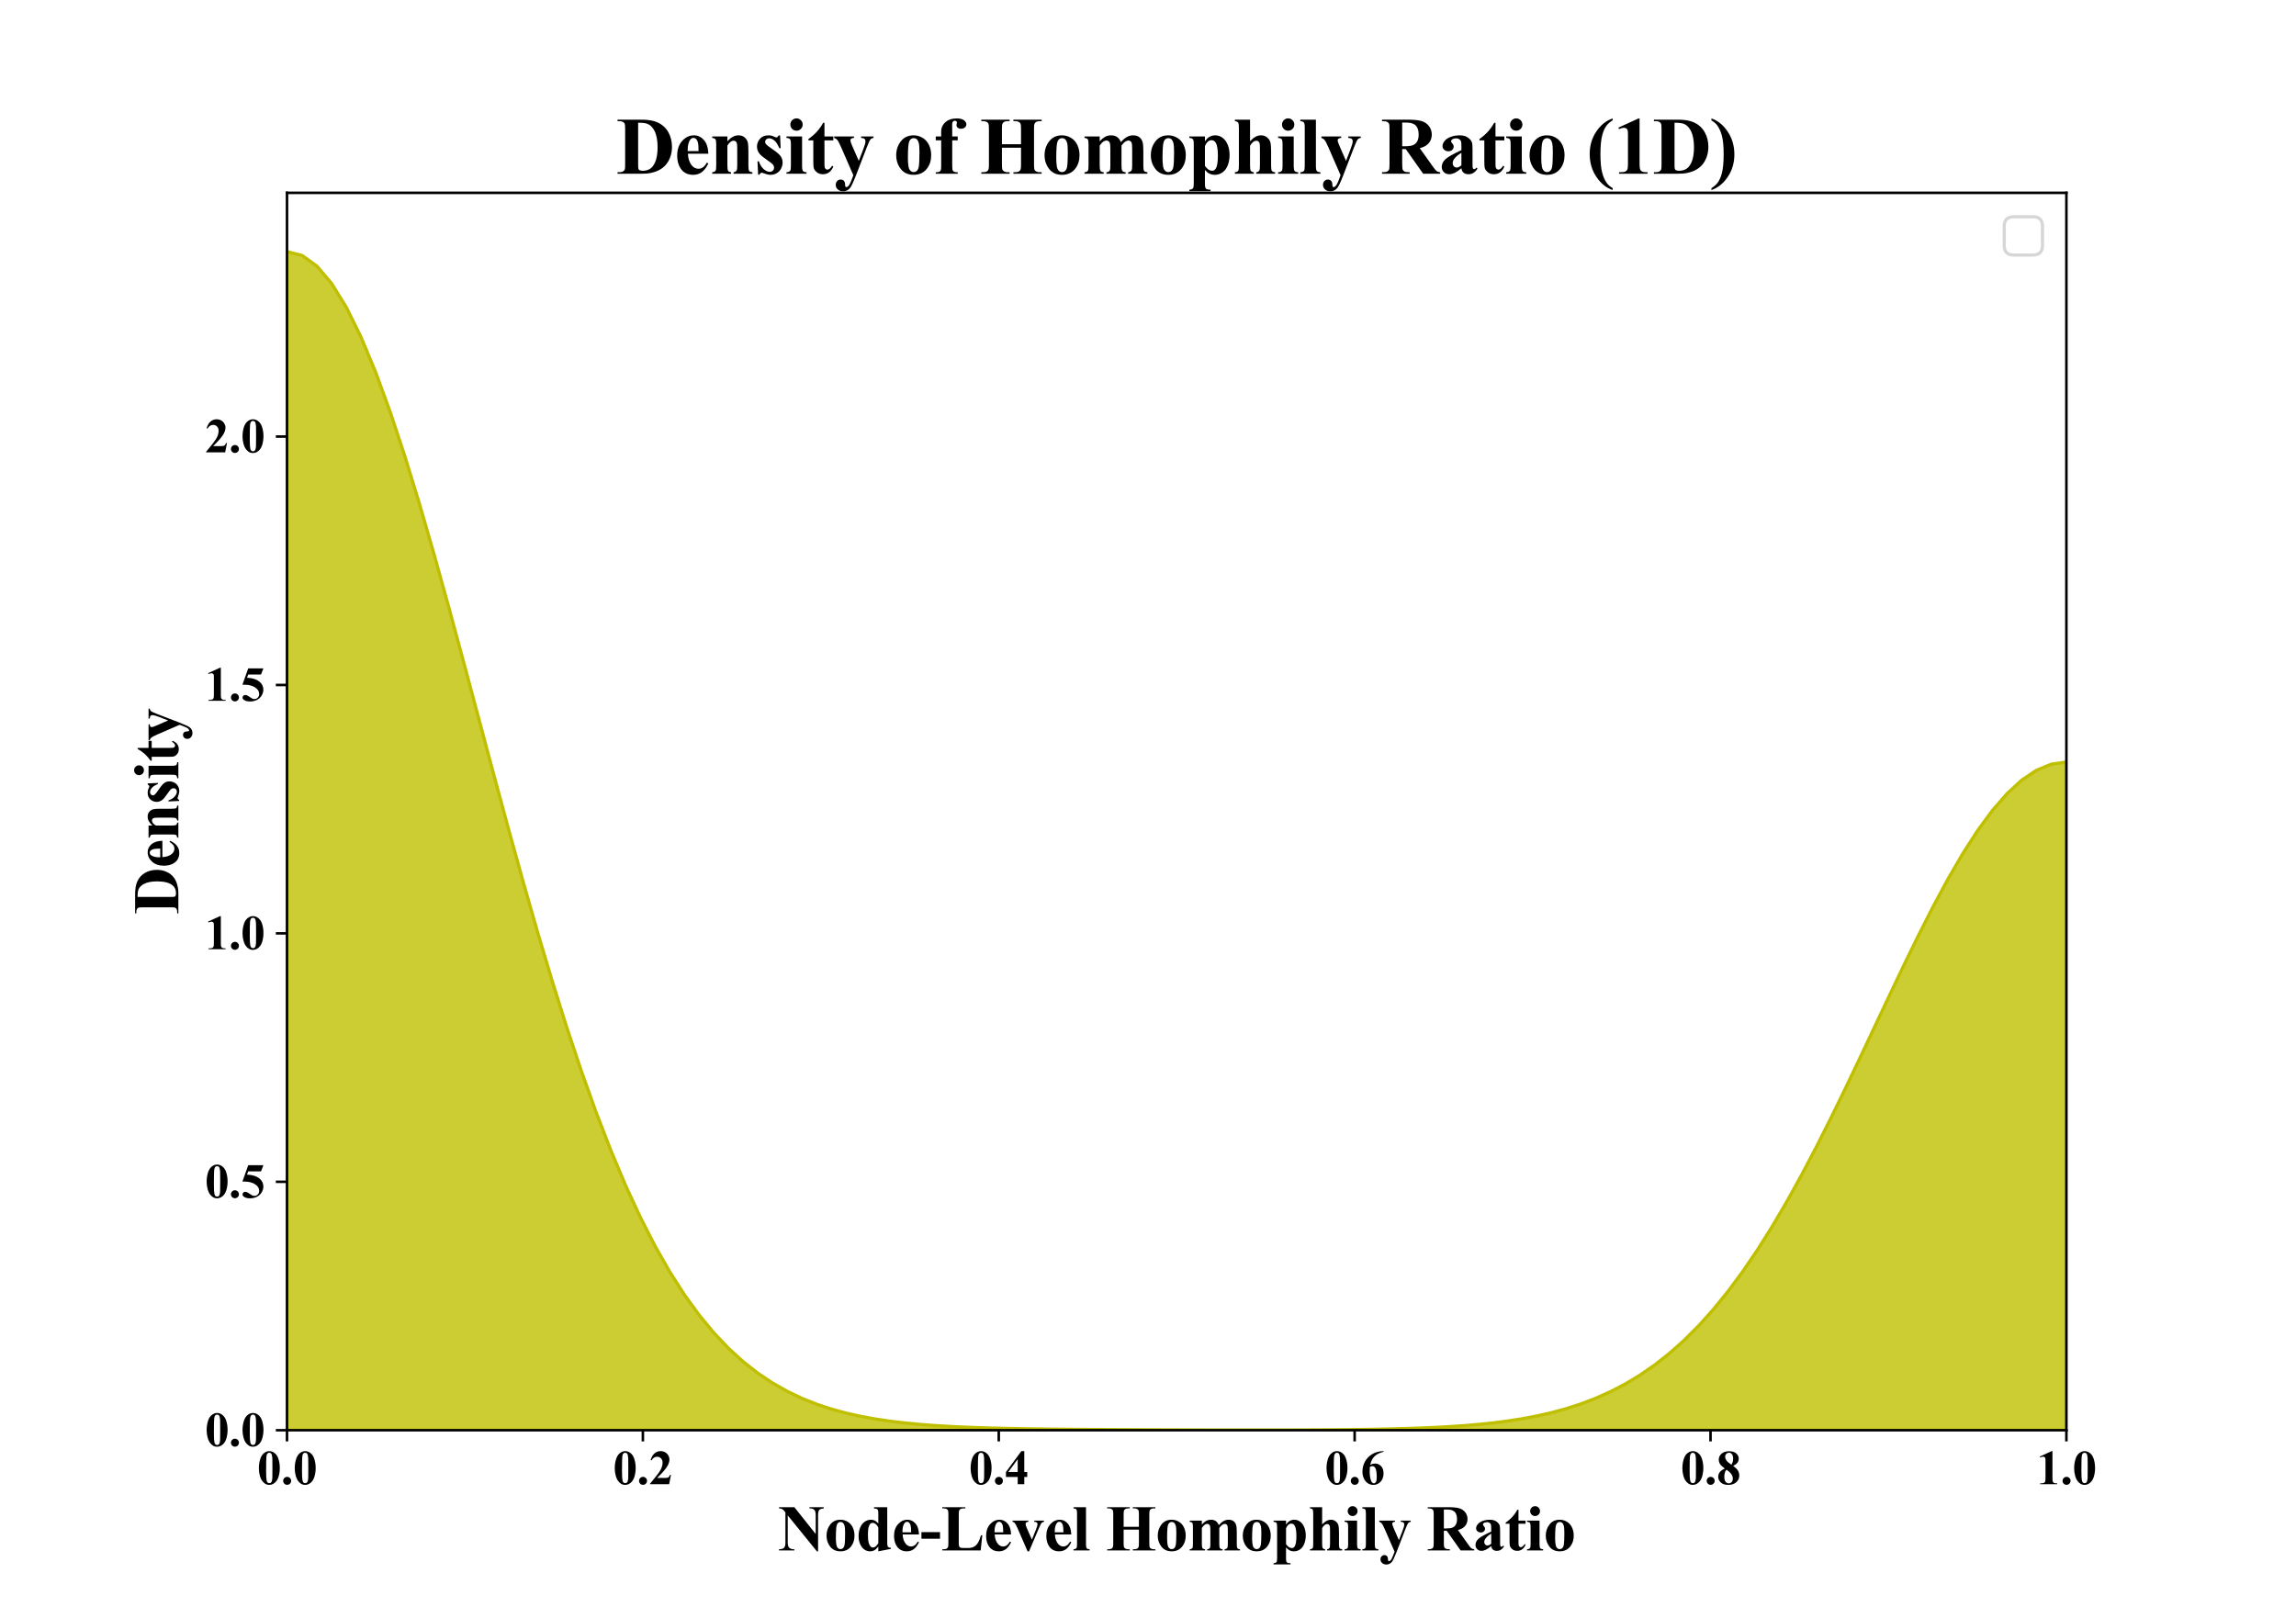 <?xml version="1.0" encoding="utf-8" standalone="no"?>
<!DOCTYPE svg PUBLIC "-//W3C//DTD SVG 1.1//EN"
  "http://www.w3.org/Graphics/SVG/1.1/DTD/svg11.dtd">
<svg xmlns:xlink="http://www.w3.org/1999/xlink" width="720pt" height="504pt" viewBox="0 0 720 504" xmlns="http://www.w3.org/2000/svg" version="1.1">
 <defs>
  <style type="text/css">*{stroke-linejoin: round; stroke-linecap: butt}</style>
 </defs>
 <g id="figure_1">
  <g id="patch_1">
   <path d="M 0 504 
L 720 504 
L 720 0 
L 0 0 
z
" style="fill: #ffffff"/>
  </g>
  <g id="axes_1">
   <g id="patch_2">
    <path d="M 90 448.56 
L 648 448.56 
L 648 60.48 
L 90 60.48 
z
" style="fill: #ffffff"/>
   </g>
   <g id="PolyCollection_1">
    <path d="M -89.587 444.454 
L -89.587 448.56 
L -84.978 448.56 
L -80.369 448.56 
L -75.76 448.56 
L -71.151 448.56 
L -66.542 448.56 
L -61.933 448.56 
L -57.324 448.56 
L -52.716 448.56 
L -48.107 448.56 
L -43.498 448.56 
L -38.889 448.56 
L -34.28 448.56 
L -29.671 448.56 
L -25.062 448.56 
L -20.453 448.56 
L -15.844 448.56 
L -11.235 448.56 
L -6.626 448.56 
L -2.017 448.56 
L 2.591 448.56 
L 7.2 448.56 
L 11.809 448.56 
L 16.418 448.56 
L 21.027 448.56 
L 25.636 448.56 
L 30.245 448.56 
L 34.854 448.56 
L 39.463 448.56 
L 44.072 448.56 
L 48.681 448.56 
L 53.289 448.56 
L 57.898 448.56 
L 62.507 448.56 
L 67.116 448.56 
L 71.725 448.56 
L 76.334 448.56 
L 80.943 448.56 
L 85.552 448.56 
L 90.161 448.56 
L 94.77 448.56 
L 99.379 448.56 
L 103.988 448.56 
L 108.596 448.56 
L 113.205 448.56 
L 117.814 448.56 
L 122.423 448.56 
L 127.032 448.56 
L 131.641 448.56 
L 136.25 448.56 
L 140.859 448.56 
L 145.468 448.56 
L 150.077 448.56 
L 154.686 448.56 
L 159.294 448.56 
L 163.903 448.56 
L 168.512 448.56 
L 173.121 448.56 
L 177.73 448.56 
L 182.339 448.56 
L 186.948 448.56 
L 191.557 448.56 
L 196.166 448.56 
L 200.775 448.56 
L 205.384 448.56 
L 209.993 448.56 
L 214.601 448.56 
L 219.21 448.56 
L 223.819 448.56 
L 228.428 448.56 
L 233.037 448.56 
L 237.646 448.56 
L 242.255 448.56 
L 246.864 448.56 
L 251.473 448.56 
L 256.082 448.56 
L 260.691 448.56 
L 265.299 448.56 
L 269.908 448.56 
L 274.517 448.56 
L 279.126 448.56 
L 283.735 448.56 
L 288.344 448.56 
L 292.953 448.56 
L 297.562 448.56 
L 302.171 448.56 
L 306.78 448.56 
L 311.389 448.56 
L 315.998 448.56 
L 320.606 448.56 
L 325.215 448.56 
L 329.824 448.56 
L 334.433 448.56 
L 339.042 448.56 
L 343.651 448.56 
L 348.26 448.56 
L 352.869 448.56 
L 357.478 448.56 
L 362.087 448.56 
L 366.696 448.56 
L 371.304 448.56 
L 375.913 448.56 
L 380.522 448.56 
L 385.131 448.56 
L 389.74 448.56 
L 394.349 448.56 
L 398.958 448.56 
L 403.567 448.56 
L 408.176 448.56 
L 412.785 448.56 
L 417.394 448.56 
L 422.002 448.56 
L 426.611 448.56 
L 431.22 448.56 
L 435.829 448.56 
L 440.438 448.56 
L 445.047 448.56 
L 449.656 448.56 
L 454.265 448.56 
L 458.874 448.56 
L 463.483 448.56 
L 468.092 448.56 
L 472.701 448.56 
L 477.309 448.56 
L 481.918 448.56 
L 486.527 448.56 
L 491.136 448.56 
L 495.745 448.56 
L 500.354 448.56 
L 504.963 448.56 
L 509.572 448.56 
L 514.181 448.56 
L 518.79 448.56 
L 523.399 448.56 
L 528.007 448.56 
L 532.616 448.56 
L 537.225 448.56 
L 541.834 448.56 
L 546.443 448.56 
L 551.052 448.56 
L 555.661 448.56 
L 560.27 448.56 
L 564.879 448.56 
L 569.488 448.56 
L 574.097 448.56 
L 578.706 448.56 
L 583.314 448.56 
L 587.923 448.56 
L 592.532 448.56 
L 597.141 448.56 
L 601.75 448.56 
L 606.359 448.56 
L 610.968 448.56 
L 615.577 448.56 
L 620.186 448.56 
L 624.795 448.56 
L 629.404 448.56 
L 634.012 448.56 
L 638.621 448.56 
L 643.23 448.56 
L 647.839 448.56 
L 652.448 448.56 
L 657.057 448.56 
L 661.666 448.56 
L 666.275 448.56 
L 670.884 448.56 
L 675.493 448.56 
L 680.102 448.56 
L 684.711 448.56 
L 689.319 448.56 
L 693.928 448.56 
L 698.537 448.56 
L 703.146 448.56 
L 707.755 448.56 
L 712.364 448.56 
L 716.973 448.56 
L 721.582 448.56 
L 726.191 448.56 
L 730.8 448.56 
L 735.409 448.56 
L 740.017 448.56 
L 744.626 448.56 
L 749.235 448.56 
L 753.844 448.56 
L 758.453 448.56 
L 763.062 448.56 
L 767.671 448.56 
L 772.28 448.56 
L 776.889 448.56 
L 781.498 448.56 
L 786.107 448.56 
L 790.716 448.56 
L 795.324 448.56 
L 799.933 448.56 
L 804.542 448.56 
L 809.151 448.56 
L 813.76 448.56 
L 818.369 448.56 
L 822.978 448.56 
L 827.587 448.56 
L 827.587 446.232 
L 827.587 446.232 
L 822.978 445.636 
L 818.369 444.909 
L 813.76 444.028 
L 809.151 442.967 
L 804.542 441.7 
L 799.933 440.195 
L 795.324 438.419 
L 790.716 436.34 
L 786.107 433.922 
L 781.498 431.128 
L 776.889 427.924 
L 772.28 424.275 
L 767.671 420.15 
L 763.062 415.521 
L 758.453 410.365 
L 753.844 404.665 
L 749.235 398.412 
L 744.626 391.608 
L 740.017 384.262 
L 735.409 376.398 
L 730.8 368.051 
L 726.191 359.269 
L 721.582 350.115 
L 716.973 340.664 
L 712.364 331.004 
L 707.755 321.236 
L 703.146 311.472 
L 698.537 301.831 
L 693.928 292.44 
L 689.319 283.431 
L 684.711 274.933 
L 680.102 267.077 
L 675.493 259.987 
L 670.884 253.778 
L 666.275 248.554 
L 661.666 244.403 
L 657.057 241.398 
L 652.448 239.591 
L 647.839 239.014 
L 643.23 239.677 
L 638.621 241.569 
L 634.012 244.656 
L 629.404 248.884 
L 624.795 254.181 
L 620.186 260.455 
L 615.577 267.602 
L 610.968 275.507 
L 606.359 284.044 
L 601.75 293.085 
L 597.141 302.497 
L 592.532 312.15 
L 587.923 321.919 
L 583.314 331.682 
L 578.706 341.331 
L 574.097 350.764 
L 569.488 359.895 
L 564.879 368.648 
L 560.27 376.963 
L 555.661 384.792 
L 551.052 392.1 
L 546.443 398.866 
L 541.834 405.08 
L 537.225 410.742 
L 532.616 415.861 
L 528.007 420.454 
L 523.399 424.545 
L 518.79 428.161 
L 514.181 431.336 
L 509.572 434.102 
L 504.963 436.495 
L 500.354 438.552 
L 495.745 440.308 
L 491.136 441.795 
L 486.527 443.047 
L 481.918 444.094 
L 477.309 444.963 
L 472.701 445.68 
L 468.092 446.267 
L 463.483 446.745 
L 458.874 447.131 
L 454.265 447.441 
L 449.656 447.688 
L 445.047 447.884 
L 440.438 448.038 
L 435.829 448.157 
L 431.22 448.249 
L 426.611 448.32 
L 422.002 448.372 
L 417.394 448.411 
L 412.785 448.439 
L 408.176 448.459 
L 403.567 448.471 
L 398.958 448.478 
L 394.349 448.481 
L 389.74 448.48 
L 385.131 448.476 
L 380.522 448.469 
L 375.913 448.46 
L 371.304 448.449 
L 366.696 448.436 
L 362.087 448.421 
L 357.478 448.403 
L 352.869 448.382 
L 348.26 448.358 
L 343.651 448.331 
L 339.042 448.298 
L 334.433 448.259 
L 329.824 448.212 
L 325.215 448.155 
L 320.606 448.084 
L 315.998 447.995 
L 311.389 447.884 
L 306.78 447.745 
L 302.171 447.569 
L 297.562 447.346 
L 292.953 447.067 
L 288.344 446.715 
L 283.735 446.274 
L 279.126 445.725 
L 274.517 445.044 
L 269.908 444.203 
L 265.299 443.171 
L 260.691 441.913 
L 256.082 440.387 
L 251.473 438.55 
L 246.864 436.353 
L 242.255 433.741 
L 237.646 430.658 
L 233.037 427.044 
L 228.428 422.837 
L 223.819 417.972 
L 219.21 412.388 
L 214.601 406.024 
L 209.993 398.824 
L 205.384 390.737 
L 200.775 381.722 
L 196.166 371.749 
L 191.557 360.802 
L 186.948 348.879 
L 182.339 336 
L 177.73 322.202 
L 173.121 307.546 
L 168.512 292.115 
L 163.903 276.018 
L 159.294 259.386 
L 154.686 242.375 
L 150.077 225.159 
L 145.468 207.934 
L 140.859 190.912 
L 136.25 174.314 
L 131.641 158.371 
L 127.032 143.315 
L 122.423 129.375 
L 117.814 116.771 
L 113.205 105.706 
L 108.596 96.366 
L 103.988 88.91 
L 99.379 83.466 
L 94.77 80.129 
L 90.161 78.96 
L 85.552 79.978 
L 80.943 83.166 
L 76.334 88.466 
L 71.725 95.788 
L 67.116 105.003 
L 62.507 115.954 
L 57.898 128.46 
L 53.289 142.316 
L 48.681 157.304 
L 44.072 173.195 
L 39.463 189.759 
L 34.854 206.763 
L 30.245 223.985 
L 25.636 241.214 
L 21.027 258.252 
L 16.418 274.922 
L 11.809 291.069 
L 7.2 306.558 
L 2.591 321.281 
L -2.017 335.151 
L -6.626 348.107 
L -11.235 360.109 
L -15.844 371.137 
L -20.453 381.191 
L -25.062 390.286 
L -29.671 398.451 
L -34.28 405.726 
L -38.889 412.162 
L -43.498 417.813 
L -48.107 422.741 
L -52.716 427.007 
L -57.324 430.674 
L -61.933 433.805 
L -66.542 436.46 
L -71.151 438.696 
L -75.76 440.566 
L -80.369 442.12 
L -84.978 443.403 
L -89.587 444.454 
z
" clip-path="url(#pa673705a20)" style="fill: #bfbf00; fill-opacity: 0.8; stroke: #bfbf00"/>
   </g>
   <g id="matplotlib.axis_1">
    <g id="xtick_1">
     <g id="line2d_1">
      <defs>
       <path id="mc46784fabd" d="M 0 0 
L 0 3.5 
" style="stroke: #000000; stroke-width: 0.8"/>
      </defs>
      <g>
       <use xlink:href="#mc46784fabd" x="90" y="448.56" style="stroke: #000000; stroke-width: 0.8"/>
      </g>
     </g>
     <g id="text_1">
      <!-- 0.0 -->
      <g transform="translate(80.625 465.493) scale(0.15 -0.15)">
       <defs>
        <path id="TimesNewRomanPS-BoldMT-30" d="M 2966 2119 
Q 2966 1484 2788 934 
Q 2681 597 2501 381 
Q 2322 166 2094 39 
Q 1866 -88 1597 -88 
Q 1291 -88 1044 68 
Q 797 225 606 516 
Q 469 728 366 1081 
Q 231 1559 231 2069 
Q 231 2759 425 3338 
Q 584 3816 909 4070 
Q 1234 4325 1597 4325 
Q 1966 4325 2286 4073 
Q 2606 3822 2756 3397 
Q 2966 2813 2966 2119 
z
M 2003 2125 
Q 2003 3238 1991 3422 
Q 1959 3856 1841 4009 
Q 1763 4109 1588 4109 
Q 1453 4109 1375 4034 
Q 1259 3925 1218 3648 
Q 1178 3372 1178 1719 
Q 1178 819 1241 513 
Q 1288 291 1375 216 
Q 1463 141 1606 141 
Q 1763 141 1841 241 
Q 1972 416 1991 781 
L 2003 2125 
z
" transform="scale(0.016)"/>
        <path id="TimesNewRomanPS-BoldMT-2e" d="M 800 963 
Q 1019 963 1170 809 
Q 1322 656 1322 441 
Q 1322 225 1169 73 
Q 1016 -78 800 -78 
Q 584 -78 432 73 
Q 281 225 281 441 
Q 281 656 432 809 
Q 584 963 800 963 
z
" transform="scale(0.016)"/>
       </defs>
       <use xlink:href="#TimesNewRomanPS-BoldMT-30"/>
       <use xlink:href="#TimesNewRomanPS-BoldMT-2e" x="50"/>
       <use xlink:href="#TimesNewRomanPS-BoldMT-30" x="75"/>
      </g>
     </g>
    </g>
    <g id="xtick_2">
     <g id="line2d_2">
      <g>
       <use xlink:href="#mc46784fabd" x="201.6" y="448.56" style="stroke: #000000; stroke-width: 0.8"/>
      </g>
     </g>
     <g id="text_2">
      <!-- 0.2 -->
      <g transform="translate(192.225 465.493) scale(0.15 -0.15)">
       <defs>
        <path id="TimesNewRomanPS-BoldMT-32" d="M 2650 0 
L 156 0 
L 156 69 
Q 1303 1434 1548 1906 
Q 1794 2378 1794 2828 
Q 1794 3156 1591 3373 
Q 1388 3591 1094 3591 
Q 613 3591 347 3109 
L 231 3150 
Q 400 3750 744 4037 
Q 1088 4325 1538 4325 
Q 1859 4325 2125 4175 
Q 2391 4025 2541 3764 
Q 2691 3503 2691 3275 
Q 2691 2859 2459 2431 
Q 2144 1853 1081 819 
L 1997 819 
Q 2334 819 2436 847 
Q 2538 875 2603 942 
Q 2669 1009 2775 1225 
L 2888 1225 
L 2650 0 
z
" transform="scale(0.016)"/>
       </defs>
       <use xlink:href="#TimesNewRomanPS-BoldMT-30"/>
       <use xlink:href="#TimesNewRomanPS-BoldMT-2e" x="50"/>
       <use xlink:href="#TimesNewRomanPS-BoldMT-32" x="75"/>
      </g>
     </g>
    </g>
    <g id="xtick_3">
     <g id="line2d_3">
      <g>
       <use xlink:href="#mc46784fabd" x="313.2" y="448.56" style="stroke: #000000; stroke-width: 0.8"/>
      </g>
     </g>
     <g id="text_3">
      <!-- 0.4 -->
      <g transform="translate(303.825 465.493) scale(0.15 -0.15)">
       <defs>
        <path id="TimesNewRomanPS-BoldMT-34" d="M 159 1597 
L 2172 4325 
L 2553 4325 
L 2553 1597 
L 2941 1597 
L 2941 950 
L 2553 950 
L 2553 0 
L 1694 0 
L 1694 950 
L 159 950 
L 159 1597 
z
M 463 1597 
L 1694 1597 
L 1694 3269 
L 463 1597 
z
" transform="scale(0.016)"/>
       </defs>
       <use xlink:href="#TimesNewRomanPS-BoldMT-30"/>
       <use xlink:href="#TimesNewRomanPS-BoldMT-2e" x="50"/>
       <use xlink:href="#TimesNewRomanPS-BoldMT-34" x="75"/>
      </g>
     </g>
    </g>
    <g id="xtick_4">
     <g id="line2d_4">
      <g>
       <use xlink:href="#mc46784fabd" x="424.8" y="448.56" style="stroke: #000000; stroke-width: 0.8"/>
      </g>
     </g>
     <g id="text_4">
      <!-- 0.6 -->
      <g transform="translate(415.425 465.493) scale(0.15 -0.15)">
       <defs>
        <path id="TimesNewRomanPS-BoldMT-36" d="M 3006 4325 
L 3006 4238 
Q 2441 4094 2098 3867 
Q 1756 3641 1557 3317 
Q 1359 2994 1250 2516 
Q 1388 2609 1478 2638 
Q 1681 2700 1888 2700 
Q 2363 2700 2680 2354 
Q 2997 2009 2997 1413 
Q 2997 994 2825 644 
Q 2653 294 2337 103 
Q 2022 -88 1663 -88 
Q 1272 -88 940 126 
Q 609 341 423 753 
Q 238 1166 238 1650 
Q 238 2363 580 2977 
Q 922 3591 1551 3955 
Q 2181 4319 3006 4325 
z
M 1209 2263 
Q 1184 1831 1184 1631 
Q 1184 1200 1267 797 
Q 1350 394 1494 231 
Q 1597 116 1738 116 
Q 1881 116 1993 283 
Q 2106 450 2106 963 
Q 2106 1825 1897 2153 
Q 1763 2366 1534 2366 
Q 1409 2366 1209 2263 
z
" transform="scale(0.016)"/>
       </defs>
       <use xlink:href="#TimesNewRomanPS-BoldMT-30"/>
       <use xlink:href="#TimesNewRomanPS-BoldMT-2e" x="50"/>
       <use xlink:href="#TimesNewRomanPS-BoldMT-36" x="75"/>
      </g>
     </g>
    </g>
    <g id="xtick_5">
     <g id="line2d_5">
      <g>
       <use xlink:href="#mc46784fabd" x="536.4" y="448.56" style="stroke: #000000; stroke-width: 0.8"/>
      </g>
     </g>
     <g id="text_5">
      <!-- 0.8 -->
      <g transform="translate(527.025 465.493) scale(0.15 -0.15)">
       <defs>
        <path id="TimesNewRomanPS-BoldMT-38" d="M 2181 2394 
Q 2628 2066 2801 1783 
Q 2975 1500 2975 1134 
Q 2975 622 2589 267 
Q 2203 -88 1541 -88 
Q 913 -88 569 221 
Q 225 531 225 978 
Q 225 1319 423 1575 
Q 622 1831 1084 2044 
Q 581 2428 439 2672 
Q 297 2916 297 3238 
Q 297 3663 658 3986 
Q 1019 4309 1647 4309 
Q 2253 4309 2579 4023 
Q 2906 3738 2906 3338 
Q 2906 3038 2729 2808 
Q 2553 2578 2181 2394 
z
M 1944 2553 
Q 2059 2709 2115 2903 
Q 2172 3097 2172 3328 
Q 2172 3734 1997 3950 
Q 1866 4116 1634 4116 
Q 1425 4116 1278 3964 
Q 1131 3813 1131 3588 
Q 1131 3359 1295 3114 
Q 1459 2869 1944 2553 
z
M 1319 1894 
Q 1222 1806 1181 1734 
Q 1119 1625 1069 1415 
Q 1019 1206 1019 978 
Q 1019 684 1094 486 
Q 1169 288 1308 200 
Q 1447 113 1594 113 
Q 1822 113 1978 280 
Q 2134 447 2134 738 
Q 2134 1344 1319 1894 
z
" transform="scale(0.016)"/>
       </defs>
       <use xlink:href="#TimesNewRomanPS-BoldMT-30"/>
       <use xlink:href="#TimesNewRomanPS-BoldMT-2e" x="50"/>
       <use xlink:href="#TimesNewRomanPS-BoldMT-38" x="75"/>
      </g>
     </g>
    </g>
    <g id="xtick_6">
     <g id="line2d_6">
      <g>
       <use xlink:href="#mc46784fabd" x="648" y="448.56" style="stroke: #000000; stroke-width: 0.8"/>
      </g>
     </g>
     <g id="text_6">
      <!-- 1.0 -->
      <g transform="translate(638.625 465.493) scale(0.15 -0.15)">
       <defs>
        <path id="TimesNewRomanPS-BoldMT-31" d="M 2084 4325 
L 2084 859 
Q 2084 469 2118 361 
Q 2153 253 2262 184 
Q 2372 116 2613 116 
L 2709 116 
L 2709 0 
L 478 0 
L 478 116 
L 591 116 
Q 863 116 978 178 
Q 1094 241 1134 350 
Q 1175 459 1175 859 
L 1175 3056 
Q 1175 3350 1147 3423 
Q 1119 3497 1042 3548 
Q 966 3600 866 3600 
Q 706 3600 478 3500 
L 422 3613 
L 1981 4325 
L 2084 4325 
z
" transform="scale(0.016)"/>
       </defs>
       <use xlink:href="#TimesNewRomanPS-BoldMT-31"/>
       <use xlink:href="#TimesNewRomanPS-BoldMT-2e" x="50"/>
       <use xlink:href="#TimesNewRomanPS-BoldMT-30" x="75"/>
      </g>
     </g>
    </g>
    <g id="text_7">
     <!-- Node-Level Homophily Ratio -->
     <g transform="translate(244.006 486.258) scale(0.2 -0.2)">
      <defs>
       <path id="TimesNewRomanPS-BoldMT-4e" d="M 1594 4238 
L 3684 1609 
L 3684 3431 
Q 3684 3813 3575 3947 
Q 3425 4128 3072 4122 
L 3072 4238 
L 4472 4238 
L 4472 4122 
Q 4203 4088 4111 4033 
Q 4019 3978 3967 3854 
Q 3916 3731 3916 3431 
L 3916 -97 
L 3809 -97 
L 944 3431 
L 944 738 
Q 944 372 1111 244 
Q 1278 116 1494 116 
L 1594 116 
L 1594 0 
L 91 0 
L 91 116 
Q 441 119 578 259 
Q 716 400 716 738 
L 716 3728 
L 625 3841 
Q 491 4009 387 4062 
Q 284 4116 91 4122 
L 91 4238 
L 1594 4238 
z
" transform="scale(0.016)"/>
       <path id="TimesNewRomanPS-BoldMT-6f" d="M 1594 3009 
Q 1975 3009 2303 2812 
Q 2631 2616 2801 2253 
Q 2972 1891 2972 1459 
Q 2972 838 2656 419 
Q 2275 -88 1603 -88 
Q 944 -88 587 375 
Q 231 838 231 1447 
Q 231 2075 595 2542 
Q 959 3009 1594 3009 
z
M 1606 2788 
Q 1447 2788 1333 2667 
Q 1219 2547 1183 2192 
Q 1147 1838 1147 1206 
Q 1147 872 1191 581 
Q 1225 359 1337 243 
Q 1450 128 1594 128 
Q 1734 128 1828 206 
Q 1950 313 1991 503 
Q 2053 800 2053 1703 
Q 2053 2234 1993 2432 
Q 1934 2631 1819 2722 
Q 1738 2788 1606 2788 
z
" transform="scale(0.016)"/>
       <path id="TimesNewRomanPS-BoldMT-64" d="M 3056 4238 
L 3056 875 
Q 3056 534 3075 472 
Q 3100 369 3170 319 
Q 3241 269 3416 256 
L 3416 153 
L 2181 -88 
L 2181 375 
Q 1959 106 1786 9 
Q 1613 -88 1394 -88 
Q 834 -88 509 413 
Q 247 819 247 1409 
Q 247 1881 409 2254 
Q 572 2628 855 2818 
Q 1138 3009 1463 3009 
Q 1672 3009 1834 2928 
Q 1997 2847 2181 2644 
L 2181 3525 
Q 2181 3859 2153 3928 
Q 2116 4019 2041 4062 
Q 1966 4106 1759 4106 
L 1759 4238 
L 3056 4238 
z
M 2181 2256 
Q 1950 2700 1616 2700 
Q 1500 2700 1425 2638 
Q 1309 2541 1236 2297 
Q 1163 2053 1163 1550 
Q 1163 997 1244 731 
Q 1325 466 1466 347 
Q 1538 288 1663 288 
Q 1938 288 2181 719 
L 2181 2256 
z
" transform="scale(0.016)"/>
       <path id="TimesNewRomanPS-BoldMT-65" d="M 2691 1566 
L 1088 1566 
Q 1116 984 1397 647 
Q 1613 388 1916 388 
Q 2103 388 2256 492 
Q 2409 597 2584 869 
L 2691 800 
Q 2453 316 2165 114 
Q 1878 -88 1500 -88 
Q 850 -88 516 413 
Q 247 816 247 1413 
Q 247 2144 642 2576 
Q 1038 3009 1569 3009 
Q 2013 3009 2339 2645 
Q 2666 2281 2691 1566 
z
M 1922 1775 
Q 1922 2278 1867 2465 
Q 1813 2653 1697 2750 
Q 1631 2806 1522 2806 
Q 1359 2806 1256 2647 
Q 1072 2369 1072 1884 
L 1072 1775 
L 1922 1775 
z
" transform="scale(0.016)"/>
       <path id="TimesNewRomanPS-BoldMT-2d" d="M 1978 1147 
L 156 1147 
L 156 1794 
L 1978 1794 
L 1978 1147 
z
" transform="scale(0.016)"/>
       <path id="TimesNewRomanPS-BoldMT-4c" d="M 4041 1488 
L 3881 0 
L 119 0 
L 119 116 
L 259 116 
Q 444 116 556 181 
Q 638 225 681 331 
Q 716 406 716 725 
L 716 3513 
Q 716 3838 681 3919 
Q 647 4000 542 4061 
Q 438 4122 259 4122 
L 119 4122 
L 119 4238 
L 2378 4238 
L 2378 4122 
L 2194 4122 
Q 2009 4122 1897 4056 
Q 1816 4013 1769 3906 
Q 1734 3831 1734 3513 
L 1734 813 
Q 1734 488 1771 398 
Q 1809 309 1919 266 
Q 1997 238 2297 238 
L 2650 238 
Q 2988 238 3213 356 
Q 3438 475 3602 731 
Q 3766 988 3913 1488 
L 4041 1488 
z
" transform="scale(0.016)"/>
       <path id="TimesNewRomanPS-BoldMT-76" d="M 1534 -88 
L 550 2178 
Q 372 2588 272 2697 
Q 200 2778 59 2806 
L 59 2922 
L 1613 2922 
L 1613 2806 
Q 1466 2806 1413 2753 
Q 1338 2684 1338 2591 
Q 1338 2475 1475 2156 
L 1956 1059 
L 2341 2006 
Q 2506 2413 2506 2581 
Q 2506 2678 2436 2739 
Q 2366 2800 2188 2806 
L 2188 2922 
L 3144 2922 
L 3144 2806 
Q 3006 2788 2918 2703 
Q 2831 2619 2656 2206 
L 1681 -88 
L 1534 -88 
z
" transform="scale(0.016)"/>
       <path id="TimesNewRomanPS-BoldMT-6c" d="M 1359 4238 
L 1359 606 
Q 1359 297 1431 211 
Q 1503 125 1713 113 
L 1713 0 
L 134 0 
L 134 113 
Q 328 119 422 225 
Q 484 297 484 606 
L 484 3631 
Q 484 3938 412 4023 
Q 341 4109 134 4122 
L 134 4238 
L 1359 4238 
z
" transform="scale(0.016)"/>
       <path id="TimesNewRomanPS-BoldMT-20" transform="scale(0.016)"/>
       <path id="TimesNewRomanPS-BoldMT-48" d="M 1750 2038 
L 1750 725 
Q 1750 400 1786 319 
Q 1822 238 1926 177 
Q 2031 116 2209 116 
L 2350 116 
L 2350 0 
L 134 0 
L 134 116 
L 275 116 
Q 459 116 572 181 
Q 653 225 697 331 
Q 731 406 731 725 
L 731 3513 
Q 731 3838 697 3919 
Q 663 4000 558 4061 
Q 453 4122 275 4122 
L 134 4122 
L 134 4238 
L 2350 4238 
L 2350 4122 
L 2209 4122 
Q 2025 4122 1913 4056 
Q 1831 4013 1784 3906 
Q 1750 3831 1750 3513 
L 1750 2313 
L 3247 2313 
L 3247 3513 
Q 3247 3838 3212 3919 
Q 3178 4000 3072 4061 
Q 2966 4122 2788 4122 
L 2650 4122 
L 2650 4238 
L 4863 4238 
L 4863 4122 
L 4725 4122 
Q 4538 4122 4428 4056 
Q 4347 4013 4300 3906 
Q 4266 3831 4266 3513 
L 4266 725 
Q 4266 400 4300 319 
Q 4334 238 4440 177 
Q 4547 116 4725 116 
L 4863 116 
L 4863 0 
L 2650 0 
L 2650 116 
L 2788 116 
Q 2975 116 3084 181 
Q 3166 225 3213 331 
Q 3247 406 3247 725 
L 3247 2038 
L 1750 2038 
z
" transform="scale(0.016)"/>
       <path id="TimesNewRomanPS-BoldMT-6d" d="M 1428 2922 
L 1428 2538 
Q 1669 2800 1873 2904 
Q 2078 3009 2322 3009 
Q 2603 3009 2793 2878 
Q 2984 2747 3088 2478 
Q 3338 2759 3567 2884 
Q 3797 3009 4047 3009 
Q 4350 3009 4529 2870 
Q 4709 2731 4779 2517 
Q 4850 2303 4850 1834 
L 4850 638 
Q 4850 300 4911 219 
Q 4972 138 5166 113 
L 5166 0 
L 3656 0 
L 3656 113 
Q 3834 128 3919 250 
Q 3975 334 3975 638 
L 3975 1894 
Q 3975 2284 3944 2390 
Q 3913 2497 3845 2548 
Q 3778 2600 3688 2600 
Q 3553 2600 3415 2501 
Q 3278 2403 3138 2206 
L 3138 638 
Q 3138 322 3191 241 
Q 3263 125 3466 113 
L 3466 0 
L 1953 0 
L 1953 113 
Q 2075 119 2145 173 
Q 2216 228 2239 304 
Q 2263 381 2263 638 
L 2263 1894 
Q 2263 2291 2231 2391 
Q 2200 2491 2126 2547 
Q 2053 2603 1969 2603 
Q 1844 2603 1741 2538 
Q 1594 2441 1428 2206 
L 1428 638 
Q 1428 328 1489 229 
Q 1550 131 1744 113 
L 1744 0 
L 238 0 
L 238 113 
Q 422 131 500 231 
Q 553 300 553 638 
L 553 2288 
Q 553 2619 492 2700 
Q 431 2781 238 2806 
L 238 2922 
L 1428 2922 
z
" transform="scale(0.016)"/>
       <path id="TimesNewRomanPS-BoldMT-70" d="M 1347 297 
L 1347 -791 
Q 1347 -1016 1383 -1097 
Q 1419 -1178 1494 -1215 
Q 1569 -1253 1788 -1253 
L 1788 -1369 
L 122 -1369 
L 122 -1253 
Q 316 -1247 409 -1144 
Q 472 -1072 472 -772 
L 472 2313 
Q 472 2622 400 2708 
Q 328 2794 122 2806 
L 122 2922 
L 1347 2922 
L 1347 2538 
Q 1500 2763 1659 2863 
Q 1888 3009 2156 3009 
Q 2478 3009 2742 2806 
Q 3006 2603 3143 2245 
Q 3281 1888 3281 1475 
Q 3281 1031 3139 664 
Q 2997 297 2726 104 
Q 2456 -88 2125 -88 
Q 1884 -88 1675 19 
Q 1519 100 1347 297 
z
M 1347 613 
Q 1616 231 1922 231 
Q 2091 231 2200 409 
Q 2363 672 2363 1409 
Q 2363 2166 2184 2444 
Q 2066 2628 1866 2628 
Q 1550 2628 1347 2172 
L 1347 613 
z
" transform="scale(0.016)"/>
       <path id="TimesNewRomanPS-BoldMT-68" d="M 1409 4238 
L 1409 2547 
Q 1650 2800 1850 2904 
Q 2050 3009 2266 3009 
Q 2541 3009 2736 2853 
Q 2931 2697 2995 2486 
Q 3059 2275 3059 1775 
L 3059 634 
Q 3059 300 3121 217 
Q 3184 134 3375 113 
L 3375 0 
L 1894 0 
L 1894 113 
Q 2050 134 2128 238 
Q 2184 319 2184 634 
L 2184 1938 
Q 2184 2300 2156 2392 
Q 2128 2484 2061 2536 
Q 1994 2588 1909 2588 
Q 1784 2588 1665 2502 
Q 1547 2416 1409 2200 
L 1409 634 
Q 1409 322 1456 244 
Q 1516 138 1700 113 
L 1700 0 
L 219 0 
L 219 113 
Q 403 131 481 231 
Q 534 300 534 634 
L 534 3603 
Q 534 3934 473 4015 
Q 413 4097 219 4122 
L 219 4238 
L 1409 4238 
z
" transform="scale(0.016)"/>
       <path id="TimesNewRomanPS-BoldMT-69" d="M 919 4338 
Q 1122 4338 1262 4195 
Q 1403 4053 1403 3853 
Q 1403 3653 1261 3512 
Q 1119 3372 919 3372 
Q 719 3372 578 3512 
Q 438 3653 438 3853 
Q 438 4053 578 4195 
Q 719 4338 919 4338 
z
M 1356 2922 
L 1356 606 
Q 1356 297 1428 211 
Q 1500 125 1709 113 
L 1709 0 
L 131 0 
L 131 113 
Q 325 119 419 225 
Q 481 297 481 606 
L 481 2313 
Q 481 2622 409 2708 
Q 338 2794 131 2806 
L 131 2922 
L 1356 2922 
z
" transform="scale(0.016)"/>
       <path id="TimesNewRomanPS-BoldMT-79" d="M 1556 -119 
L 613 2047 
Q 400 2538 298 2650 
Q 197 2763 53 2806 
L 53 2922 
L 1606 2922 
L 1606 2806 
Q 1453 2800 1390 2747 
Q 1328 2694 1328 2619 
Q 1328 2500 1484 2150 
L 1984 1006 
L 2325 1891 
Q 2509 2363 2509 2547 
Q 2509 2663 2432 2731 
Q 2356 2800 2163 2806 
L 2163 2922 
L 3141 2922 
L 3141 2806 
Q 2997 2791 2906 2695 
Q 2816 2600 2603 2047 
L 1769 -119 
Q 1453 -931 1300 -1119 
Q 1084 -1381 759 -1381 
Q 500 -1381 339 -1232 
Q 178 -1084 178 -875 
Q 178 -694 289 -575 
Q 400 -456 563 -456 
Q 719 -456 814 -556 
Q 909 -656 913 -866 
Q 916 -984 941 -1019 
Q 966 -1053 1013 -1053 
Q 1088 -1053 1172 -963 
Q 1297 -831 1466 -363 
L 1556 -119 
z
" transform="scale(0.016)"/>
       <path id="TimesNewRomanPS-BoldMT-52" d="M 1700 1931 
L 1700 744 
Q 1700 400 1742 311 
Q 1784 222 1890 169 
Q 1997 116 2288 116 
L 2288 0 
L 119 0 
L 119 116 
Q 413 116 517 170 
Q 622 225 664 312 
Q 706 400 706 744 
L 706 3494 
Q 706 3838 664 3927 
Q 622 4016 515 4069 
Q 409 4122 119 4122 
L 119 4238 
L 2088 4238 
Q 2856 4238 3212 4131 
Q 3569 4025 3794 3739 
Q 4019 3453 4019 3069 
Q 4019 2600 3681 2294 
Q 3466 2100 3078 2003 
L 4097 569 
Q 4297 291 4381 222 
Q 4509 125 4678 116 
L 4678 0 
L 3344 0 
L 1978 1931 
L 1700 1931 
z
M 1700 4009 
L 1700 2153 
L 1878 2153 
Q 2313 2153 2528 2233 
Q 2744 2313 2867 2520 
Q 2991 2728 2991 3063 
Q 2991 3547 2764 3778 
Q 2538 4009 2034 4009 
L 1700 4009 
z
" transform="scale(0.016)"/>
       <path id="TimesNewRomanPS-BoldMT-61" d="M 1828 431 
Q 1294 -41 869 -41 
Q 619 -41 453 123 
Q 288 288 288 534 
Q 288 869 575 1136 
Q 863 1403 1828 1847 
L 1828 2141 
Q 1828 2472 1792 2558 
Q 1756 2644 1656 2708 
Q 1556 2772 1431 2772 
Q 1228 2772 1097 2681 
Q 1016 2625 1016 2550 
Q 1016 2484 1103 2388 
Q 1222 2253 1222 2128 
Q 1222 1975 1108 1867 
Q 994 1759 809 1759 
Q 613 1759 480 1878 
Q 347 1997 347 2156 
Q 347 2381 525 2586 
Q 703 2791 1022 2900 
Q 1341 3009 1684 3009 
Q 2100 3009 2342 2832 
Q 2584 2656 2656 2450 
Q 2700 2319 2700 1847 
L 2700 713 
Q 2700 513 2715 461 
Q 2731 409 2762 384 
Q 2794 359 2834 359 
Q 2916 359 3000 475 
L 3094 400 
Q 2938 169 2770 64 
Q 2603 -41 2391 -41 
Q 2141 -41 2000 76 
Q 1859 194 1828 431 
z
M 1828 659 
L 1828 1638 
Q 1450 1416 1266 1163 
Q 1144 994 1144 822 
Q 1144 678 1247 569 
Q 1325 484 1466 484 
Q 1622 484 1828 659 
z
" transform="scale(0.016)"/>
       <path id="TimesNewRomanPS-BoldMT-74" d="M 1375 3991 
L 1375 2922 
L 2069 2922 
L 2069 2613 
L 1375 2613 
L 1375 809 
Q 1375 556 1398 482 
Q 1422 409 1481 364 
Q 1541 319 1591 319 
Q 1794 319 1975 628 
L 2069 559 
Q 1816 -41 1247 -41 
Q 969 -41 776 114 
Q 584 269 531 459 
Q 500 566 500 1034 
L 500 2613 
L 119 2613 
L 119 2722 
Q 513 3000 789 3306 
Q 1066 3613 1272 3991 
L 1375 3991 
z
" transform="scale(0.016)"/>
      </defs>
      <use xlink:href="#TimesNewRomanPS-BoldMT-4e"/>
      <use xlink:href="#TimesNewRomanPS-BoldMT-6f" x="72.217"/>
      <use xlink:href="#TimesNewRomanPS-BoldMT-64" x="122.217"/>
      <use xlink:href="#TimesNewRomanPS-BoldMT-65" x="177.832"/>
      <use xlink:href="#TimesNewRomanPS-BoldMT-2d" x="222.217"/>
      <use xlink:href="#TimesNewRomanPS-BoldMT-4c" x="255.518"/>
      <use xlink:href="#TimesNewRomanPS-BoldMT-65" x="322.217"/>
      <use xlink:href="#TimesNewRomanPS-BoldMT-76" x="366.602"/>
      <use xlink:href="#TimesNewRomanPS-BoldMT-65" x="416.602"/>
      <use xlink:href="#TimesNewRomanPS-BoldMT-6c" x="460.986"/>
      <use xlink:href="#TimesNewRomanPS-BoldMT-20" x="488.77"/>
      <use xlink:href="#TimesNewRomanPS-BoldMT-48" x="513.77"/>
      <use xlink:href="#TimesNewRomanPS-BoldMT-6f" x="591.553"/>
      <use xlink:href="#TimesNewRomanPS-BoldMT-6d" x="641.553"/>
      <use xlink:href="#TimesNewRomanPS-BoldMT-6f" x="724.854"/>
      <use xlink:href="#TimesNewRomanPS-BoldMT-70" x="774.854"/>
      <use xlink:href="#TimesNewRomanPS-BoldMT-68" x="830.469"/>
      <use xlink:href="#TimesNewRomanPS-BoldMT-69" x="886.084"/>
      <use xlink:href="#TimesNewRomanPS-BoldMT-6c" x="913.867"/>
      <use xlink:href="#TimesNewRomanPS-BoldMT-79" x="941.65"/>
      <use xlink:href="#TimesNewRomanPS-BoldMT-20" x="991.65"/>
      <use xlink:href="#TimesNewRomanPS-BoldMT-52" x="1016.65"/>
      <use xlink:href="#TimesNewRomanPS-BoldMT-61" x="1088.867"/>
      <use xlink:href="#TimesNewRomanPS-BoldMT-74" x="1138.867"/>
      <use xlink:href="#TimesNewRomanPS-BoldMT-69" x="1172.168"/>
      <use xlink:href="#TimesNewRomanPS-BoldMT-6f" x="1199.951"/>
     </g>
    </g>
   </g>
   <g id="matplotlib.axis_2">
    <g id="ytick_1">
     <g id="line2d_7">
      <defs>
       <path id="m4490ae1e76" d="M 0 0 
L -3.5 0 
" style="stroke: #000000; stroke-width: 0.8"/>
      </defs>
      <g>
       <use xlink:href="#m4490ae1e76" x="90" y="448.56" style="stroke: #000000; stroke-width: 0.8"/>
      </g>
     </g>
     <g id="text_8">
      <!-- 0.0 -->
      <g transform="translate(64.25 453.526) scale(0.15 -0.15)">
       <use xlink:href="#TimesNewRomanPS-BoldMT-30"/>
       <use xlink:href="#TimesNewRomanPS-BoldMT-2e" x="50"/>
       <use xlink:href="#TimesNewRomanPS-BoldMT-30" x="75"/>
      </g>
     </g>
    </g>
    <g id="ytick_2">
     <g id="line2d_8">
      <g>
       <use xlink:href="#m4490ae1e76" x="90" y="370.647" style="stroke: #000000; stroke-width: 0.8"/>
      </g>
     </g>
     <g id="text_9">
      <!-- 0.5 -->
      <g transform="translate(64.25 375.614) scale(0.15 -0.15)">
       <defs>
        <path id="TimesNewRomanPS-BoldMT-35" d="M 975 4238 
L 2959 4238 
L 2644 3431 
L 975 3431 
L 816 3009 
Q 1894 2969 2475 2472 
Q 2953 2063 2953 1453 
Q 2953 1063 2731 689 
Q 2509 316 2106 114 
Q 1703 -88 1222 -88 
Q 703 -88 425 106 
Q 231 244 231 419 
Q 231 553 332 656 
Q 434 759 569 759 
Q 691 759 816 709 
Q 941 659 1244 447 
Q 1434 316 1572 266 
Q 1669 228 1791 228 
Q 2047 228 2226 415 
Q 2406 603 2406 866 
Q 2406 1416 1856 1759 
Q 1306 2103 469 2103 
Q 384 2103 216 2100 
L 975 4238 
z
" transform="scale(0.016)"/>
       </defs>
       <use xlink:href="#TimesNewRomanPS-BoldMT-30"/>
       <use xlink:href="#TimesNewRomanPS-BoldMT-2e" x="50"/>
       <use xlink:href="#TimesNewRomanPS-BoldMT-35" x="75"/>
      </g>
     </g>
    </g>
    <g id="ytick_3">
     <g id="line2d_9">
      <g>
       <use xlink:href="#m4490ae1e76" x="90" y="292.735" style="stroke: #000000; stroke-width: 0.8"/>
      </g>
     </g>
     <g id="text_10">
      <!-- 1.0 -->
      <g transform="translate(64.25 297.701) scale(0.15 -0.15)">
       <use xlink:href="#TimesNewRomanPS-BoldMT-31"/>
       <use xlink:href="#TimesNewRomanPS-BoldMT-2e" x="50"/>
       <use xlink:href="#TimesNewRomanPS-BoldMT-30" x="75"/>
      </g>
     </g>
    </g>
    <g id="ytick_4">
     <g id="line2d_10">
      <g>
       <use xlink:href="#m4490ae1e76" x="90" y="214.822" style="stroke: #000000; stroke-width: 0.8"/>
      </g>
     </g>
     <g id="text_11">
      <!-- 1.5 -->
      <g transform="translate(64.25 219.789) scale(0.15 -0.15)">
       <use xlink:href="#TimesNewRomanPS-BoldMT-31"/>
       <use xlink:href="#TimesNewRomanPS-BoldMT-2e" x="50"/>
       <use xlink:href="#TimesNewRomanPS-BoldMT-35" x="75"/>
      </g>
     </g>
    </g>
    <g id="ytick_5">
     <g id="line2d_11">
      <g>
       <use xlink:href="#m4490ae1e76" x="90" y="136.909" style="stroke: #000000; stroke-width: 0.8"/>
      </g>
     </g>
     <g id="text_12">
      <!-- 2.0 -->
      <g transform="translate(64.25 141.876) scale(0.15 -0.15)">
       <use xlink:href="#TimesNewRomanPS-BoldMT-32"/>
       <use xlink:href="#TimesNewRomanPS-BoldMT-2e" x="50"/>
       <use xlink:href="#TimesNewRomanPS-BoldMT-30" x="75"/>
      </g>
     </g>
    </g>
    <g id="text_13">
     <!-- Density -->
     <g transform="translate(55.934 286.742) rotate(-90) scale(0.2 -0.2)">
      <defs>
       <path id="TimesNewRomanPS-BoldMT-44" d="M 84 0 
L 84 116 
L 225 116 
Q 409 116 507 173 
Q 606 231 653 331 
Q 681 397 681 725 
L 681 3513 
Q 681 3838 647 3919 
Q 613 4000 508 4061 
Q 403 4122 225 4122 
L 84 4122 
L 84 4238 
L 1981 4238 
Q 2741 4238 3203 4031 
Q 3769 3778 4061 3265 
Q 4353 2753 4353 2106 
Q 4353 1659 4209 1282 
Q 4066 906 3837 661 
Q 3609 416 3311 267 
Q 3013 119 2581 38 
Q 2391 0 1981 0 
L 84 0 
z
M 1700 3997 
L 1700 691 
Q 1700 428 1725 368 
Q 1750 309 1809 278 
Q 1894 231 2053 231 
Q 2575 231 2850 588 
Q 3225 1069 3225 2081 
Q 3225 2897 2969 3384 
Q 2766 3766 2447 3903 
Q 2222 4000 1700 3997 
z
" transform="scale(0.016)"/>
       <path id="TimesNewRomanPS-BoldMT-6e" d="M 1409 2922 
L 1409 2544 
Q 1634 2788 1840 2898 
Q 2047 3009 2284 3009 
Q 2569 3009 2756 2851 
Q 2944 2694 3006 2459 
Q 3056 2281 3056 1775 
L 3056 638 
Q 3056 300 3117 217 
Q 3178 134 3372 113 
L 3372 0 
L 1894 0 
L 1894 113 
Q 2059 134 2131 250 
Q 2181 328 2181 638 
L 2181 1938 
Q 2181 2297 2153 2390 
Q 2125 2484 2058 2536 
Q 1991 2588 1909 2588 
Q 1641 2588 1409 2203 
L 1409 638 
Q 1409 309 1470 221 
Q 1531 134 1697 113 
L 1697 0 
L 219 0 
L 219 113 
Q 403 131 481 231 
Q 534 300 534 638 
L 534 2288 
Q 534 2619 473 2700 
Q 413 2781 219 2806 
L 219 2922 
L 1409 2922 
z
" transform="scale(0.016)"/>
       <path id="TimesNewRomanPS-BoldMT-73" d="M 2063 3003 
L 2109 2006 
L 2003 2006 
Q 1813 2450 1608 2612 
Q 1403 2775 1200 2775 
Q 1072 2775 981 2689 
Q 891 2603 891 2491 
Q 891 2406 953 2328 
Q 1053 2200 1512 1889 
Q 1972 1578 2117 1361 
Q 2263 1144 2263 875 
Q 2263 631 2141 397 
Q 2019 163 1797 37 
Q 1575 -88 1306 -88 
Q 1097 -88 747 44 
Q 653 78 619 78 
Q 516 78 447 -78 
L 344 -78 
L 294 972 
L 400 972 
Q 541 559 786 353 
Q 1031 147 1250 147 
Q 1400 147 1495 239 
Q 1591 331 1591 463 
Q 1591 613 1497 722 
Q 1403 831 1078 1053 
Q 600 1384 459 1559 
Q 253 1816 253 2125 
Q 253 2463 486 2736 
Q 719 3009 1159 3009 
Q 1397 3009 1619 2894 
Q 1703 2847 1756 2847 
Q 1813 2847 1847 2870 
Q 1881 2894 1956 3003 
L 2063 3003 
z
" transform="scale(0.016)"/>
      </defs>
      <use xlink:href="#TimesNewRomanPS-BoldMT-44"/>
      <use xlink:href="#TimesNewRomanPS-BoldMT-65" x="72.217"/>
      <use xlink:href="#TimesNewRomanPS-BoldMT-6e" x="116.602"/>
      <use xlink:href="#TimesNewRomanPS-BoldMT-73" x="172.217"/>
      <use xlink:href="#TimesNewRomanPS-BoldMT-69" x="211.133"/>
      <use xlink:href="#TimesNewRomanPS-BoldMT-74" x="238.916"/>
      <use xlink:href="#TimesNewRomanPS-BoldMT-79" x="272.217"/>
     </g>
    </g>
   </g>
   <g id="patch_3">
    <path d="M 90 448.56 
L 90 60.48 
" style="fill: none; stroke: #000000; stroke-width: 0.8; stroke-linejoin: miter; stroke-linecap: square"/>
   </g>
   <g id="patch_4">
    <path d="M 648 448.56 
L 648 60.48 
" style="fill: none; stroke: #000000; stroke-width: 0.8; stroke-linejoin: miter; stroke-linecap: square"/>
   </g>
   <g id="patch_5">
    <path d="M 90 448.56 
L 648 448.56 
" style="fill: none; stroke: #000000; stroke-width: 0.8; stroke-linejoin: miter; stroke-linecap: square"/>
   </g>
   <g id="patch_6">
    <path d="M 90 60.48 
L 648 60.48 
" style="fill: none; stroke: #000000; stroke-width: 0.8; stroke-linejoin: miter; stroke-linecap: square"/>
   </g>
   <g id="text_14">
    <!-- Density of Homophily Ratio (1D) -->
    <g transform="translate(193.314 54.48) scale(0.25 -0.25)">
     <defs>
      <path id="TimesNewRomanPS-BoldMT-66" d="M 1497 2616 
L 1497 588 
Q 1497 294 1559 219 
Q 1659 103 1928 113 
L 1928 0 
L 206 0 
L 206 113 
Q 403 116 486 158 
Q 569 200 600 275 
Q 631 350 631 588 
L 631 2616 
L 206 2616 
L 206 2922 
L 631 2922 
L 631 3138 
L 628 3284 
Q 628 3734 958 4034 
Q 1288 4334 1850 4334 
Q 2234 4334 2420 4190 
Q 2606 4047 2606 3872 
Q 2606 3731 2490 3628 
Q 2375 3525 2184 3525 
Q 2022 3525 1926 3609 
Q 1831 3694 1831 3797 
Q 1831 3825 1850 3913 
Q 1863 3966 1863 4013 
Q 1863 4078 1825 4109 
Q 1775 4156 1703 4156 
Q 1613 4156 1552 4081 
Q 1491 4006 1491 3841 
L 1497 3294 
L 1497 2922 
L 1928 2922 
L 1928 2616 
L 1497 2616 
z
" transform="scale(0.016)"/>
      <path id="TimesNewRomanPS-BoldMT-28" d="M 2056 4334 
L 2056 4191 
Q 1731 3978 1578 3775 
Q 1366 3494 1247 3053 
Q 1097 2506 1097 1525 
Q 1097 600 1233 87 
Q 1369 -425 1603 -741 
Q 1766 -959 2056 -1125 
L 2056 -1281 
Q 1303 -1028 779 -248 
Q 256 531 256 1544 
Q 256 2544 778 3314 
Q 1300 4084 2056 4334 
z
" transform="scale(0.016)"/>
      <path id="TimesNewRomanPS-BoldMT-29" d="M 78 -1281 
L 78 -1138 
Q 403 -922 556 -719 
Q 766 -438 888 0 
Q 1038 550 1038 1531 
Q 1038 2456 902 2967 
Q 766 3478 531 3794 
Q 369 4013 78 4178 
L 78 4334 
Q 831 4081 1354 3301 
Q 1878 2522 1878 1509 
Q 1878 513 1354 -257 
Q 831 -1028 78 -1281 
z
" transform="scale(0.016)"/>
     </defs>
     <use xlink:href="#TimesNewRomanPS-BoldMT-44"/>
     <use xlink:href="#TimesNewRomanPS-BoldMT-65" x="72.217"/>
     <use xlink:href="#TimesNewRomanPS-BoldMT-6e" x="116.602"/>
     <use xlink:href="#TimesNewRomanPS-BoldMT-73" x="172.217"/>
     <use xlink:href="#TimesNewRomanPS-BoldMT-69" x="211.133"/>
     <use xlink:href="#TimesNewRomanPS-BoldMT-74" x="238.916"/>
     <use xlink:href="#TimesNewRomanPS-BoldMT-79" x="272.217"/>
     <use xlink:href="#TimesNewRomanPS-BoldMT-20" x="322.217"/>
     <use xlink:href="#TimesNewRomanPS-BoldMT-6f" x="347.217"/>
     <use xlink:href="#TimesNewRomanPS-BoldMT-66" x="397.217"/>
     <use xlink:href="#TimesNewRomanPS-BoldMT-20" x="430.518"/>
     <use xlink:href="#TimesNewRomanPS-BoldMT-48" x="455.518"/>
     <use xlink:href="#TimesNewRomanPS-BoldMT-6f" x="533.301"/>
     <use xlink:href="#TimesNewRomanPS-BoldMT-6d" x="583.301"/>
     <use xlink:href="#TimesNewRomanPS-BoldMT-6f" x="666.602"/>
     <use xlink:href="#TimesNewRomanPS-BoldMT-70" x="716.602"/>
     <use xlink:href="#TimesNewRomanPS-BoldMT-68" x="772.217"/>
     <use xlink:href="#TimesNewRomanPS-BoldMT-69" x="827.832"/>
     <use xlink:href="#TimesNewRomanPS-BoldMT-6c" x="855.615"/>
     <use xlink:href="#TimesNewRomanPS-BoldMT-79" x="883.398"/>
     <use xlink:href="#TimesNewRomanPS-BoldMT-20" x="933.398"/>
     <use xlink:href="#TimesNewRomanPS-BoldMT-52" x="958.398"/>
     <use xlink:href="#TimesNewRomanPS-BoldMT-61" x="1030.615"/>
     <use xlink:href="#TimesNewRomanPS-BoldMT-74" x="1080.615"/>
     <use xlink:href="#TimesNewRomanPS-BoldMT-69" x="1113.916"/>
     <use xlink:href="#TimesNewRomanPS-BoldMT-6f" x="1141.699"/>
     <use xlink:href="#TimesNewRomanPS-BoldMT-20" x="1191.699"/>
     <use xlink:href="#TimesNewRomanPS-BoldMT-28" x="1216.699"/>
     <use xlink:href="#TimesNewRomanPS-BoldMT-31" x="1250"/>
     <use xlink:href="#TimesNewRomanPS-BoldMT-44" x="1300"/>
     <use xlink:href="#TimesNewRomanPS-BoldMT-29" x="1372.217"/>
    </g>
   </g>
   <g id="legend_1">
    <g id="patch_7">
     <path d="M 631.5 79.98 
L 637.5 79.98 
Q 640.5 79.98 640.5 76.98 
L 640.5 70.98 
Q 640.5 67.98 637.5 67.98 
L 631.5 67.98 
Q 628.5 67.98 628.5 70.98 
L 628.5 76.98 
Q 628.5 79.98 631.5 79.98 
z
" style="fill: #ffffff; opacity: 0.8; stroke: #cccccc; stroke-linejoin: miter"/>
    </g>
   </g>
  </g>
 </g>
 <defs>
  <clipPath id="pa673705a20">
   <rect x="90" y="60.48" width="558" height="388.08"/>
  </clipPath>
 </defs>
</svg>
